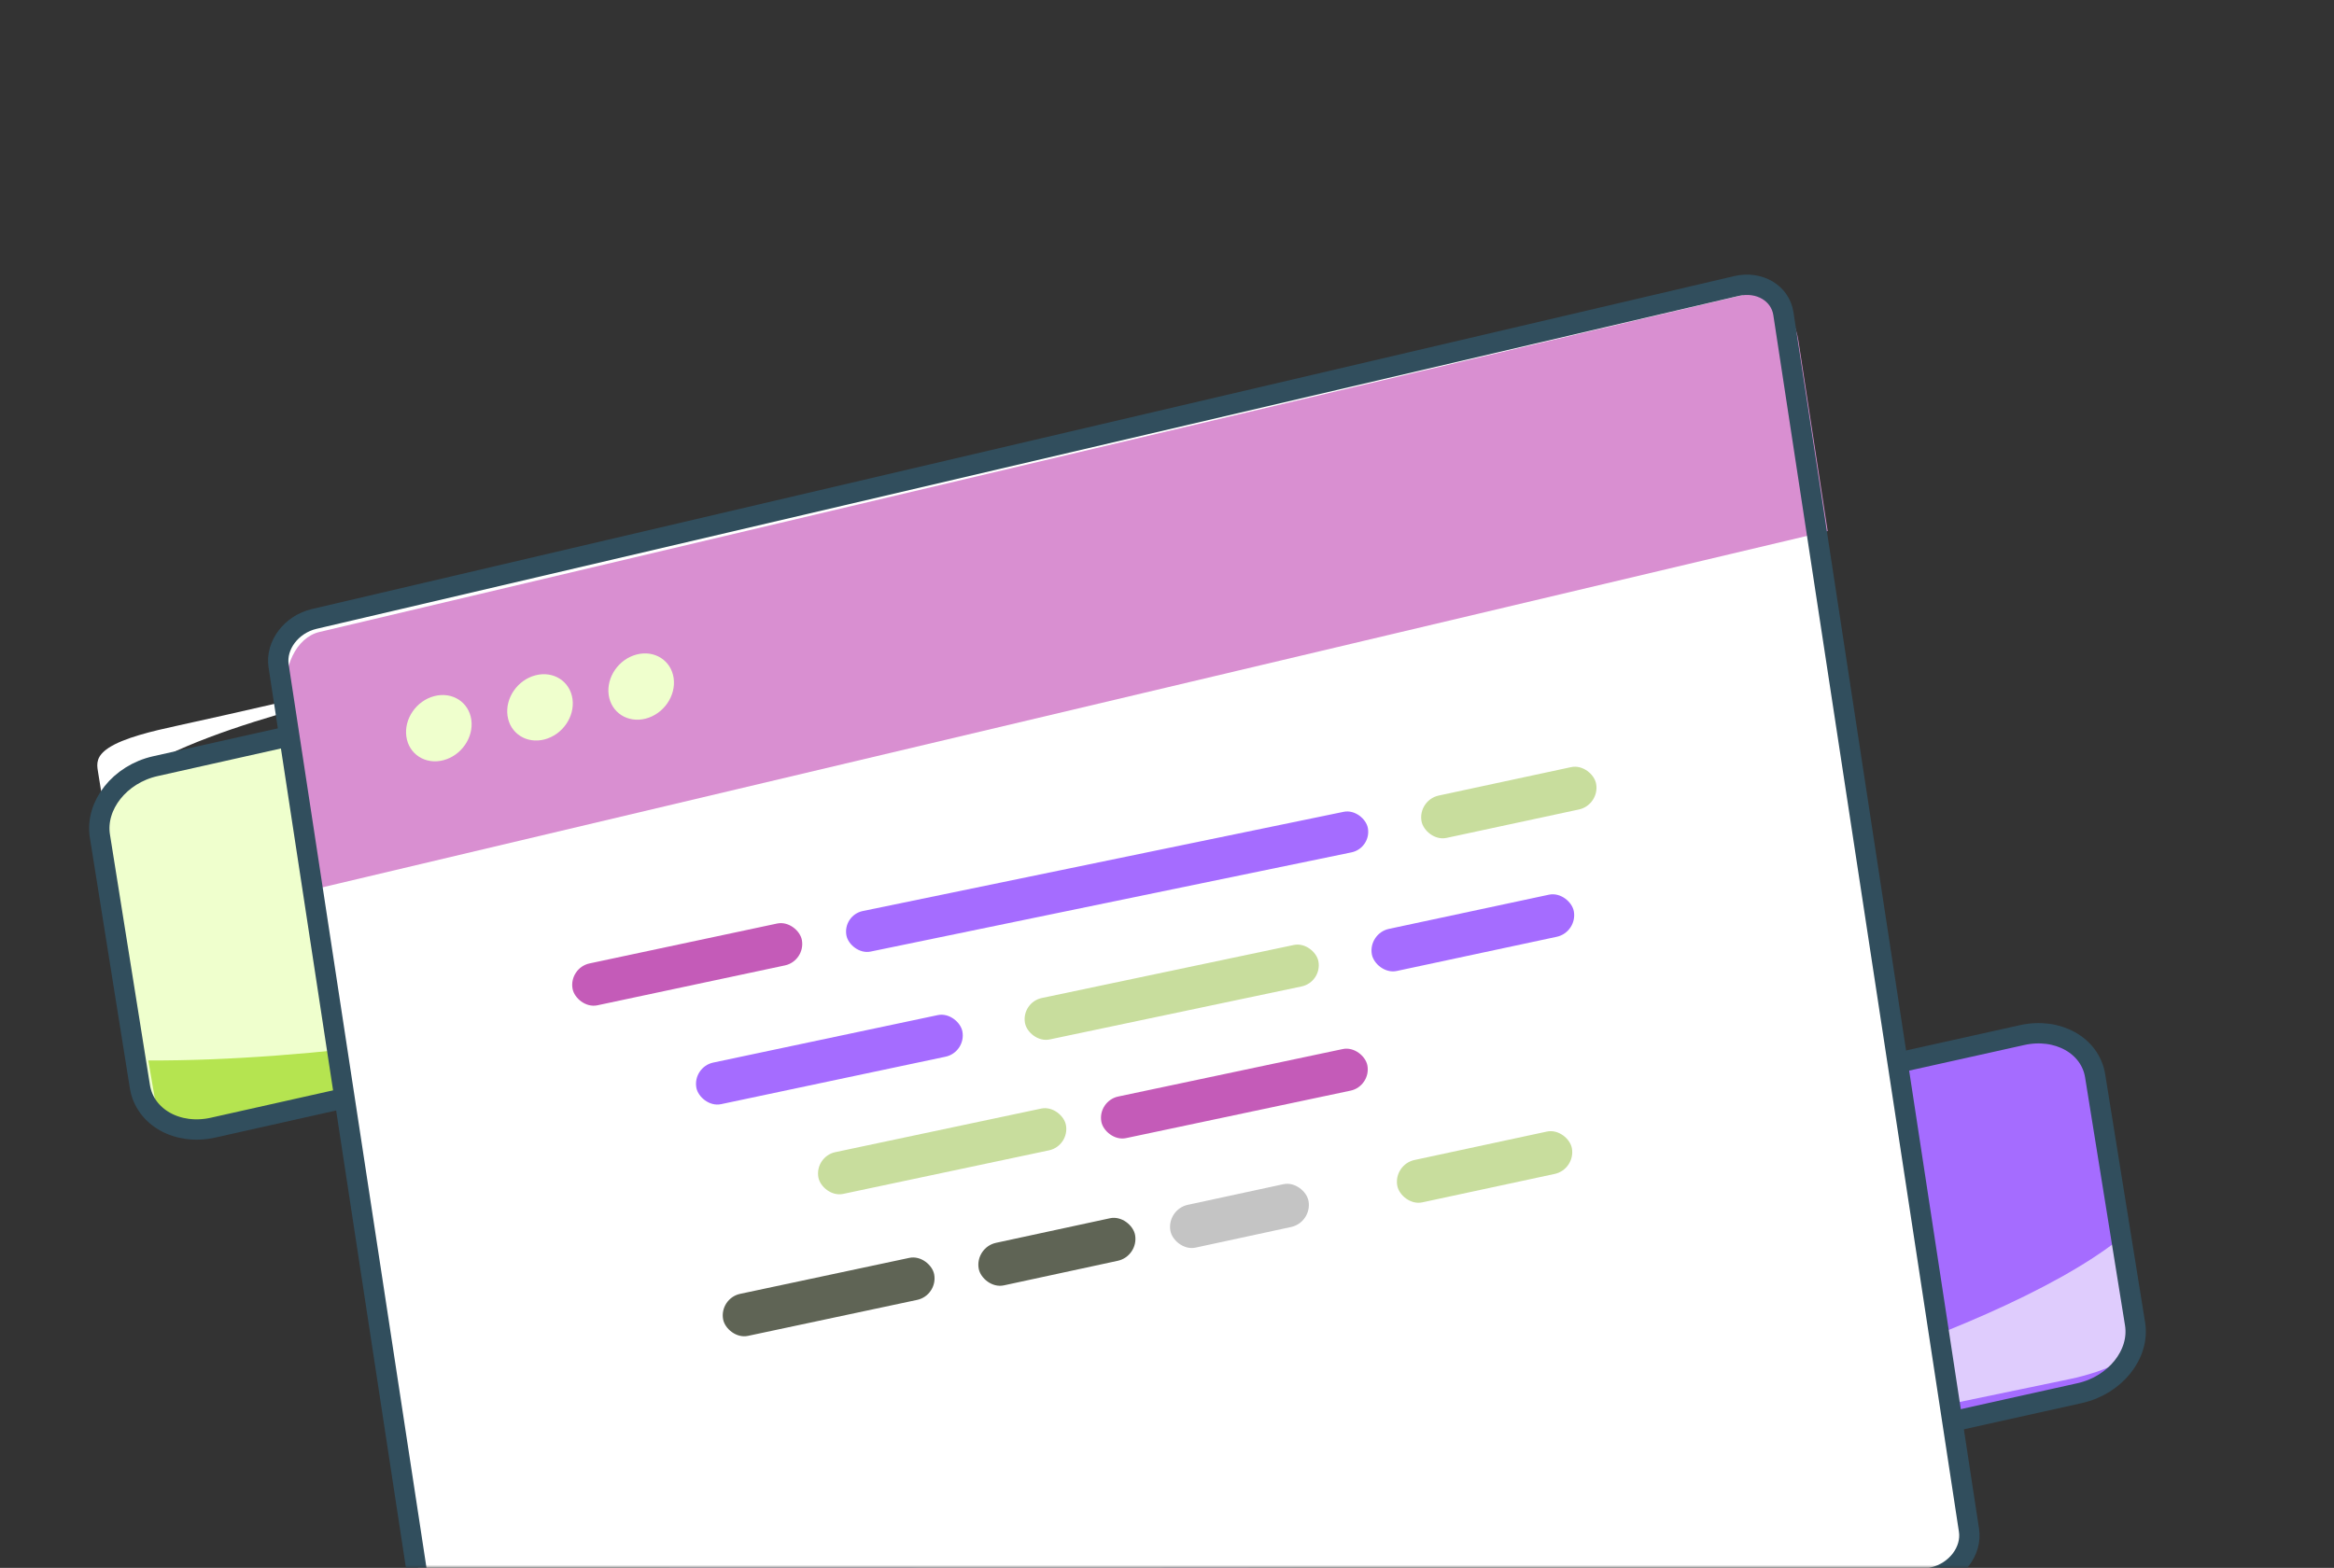 <svg width="378" height="254" viewBox="0 0 378 254" fill="none" xmlns="http://www.w3.org/2000/svg">
<rect x="0" y="0" width="378" height="254" fill="#333333" stroke="none"/>
<mask id="mask0_438_1179" style="mask-type:alpha" maskUnits="userSpaceOnUse" x="0" y="0" width="378" height="254">
<rect width="378" height="254" fill="#FFEFFD"/>
</mask>
<g mask="url(#mask0_438_1179)">
<path d="M214.714 81.563L25.334 124.005C19.585 125.293 15.568 130.364 16.36 135.33L22.835 175.903C23.628 180.869 28.931 183.851 34.679 182.563L224.059 140.121C229.808 138.833 233.825 133.762 233.033 128.796L226.558 88.223C225.765 83.257 220.463 80.275 214.714 81.563Z" fill="#EFFFCD"/>
<path d="M230.996 121.008L233.913 138.032C234.22 139.825 229.991 142.215 224.5 143.365L36.234 182.805C30.726 183.958 26.016 183.441 25.709 181.648L24.02 171.794C37.177 171.848 51.941 170.651 66.957 168.682C85.102 166.303 103.631 162.837 122.024 159.045C144.017 154.513 166.29 149.401 186.568 142.659C205.152 136.49 222.037 128.747 230.996 121.008Z" fill="#B5E450"/>
<path d="M90.54 104.177C71.023 109.588 43.483 114.469 27.156 122.289C19.418 125.991 18.045 130.208 17.263 133.617L15.845 124.86C15.66 123.738 15.574 122.491 17.571 121.167C20.042 119.533 24.677 118.438 28.77 117.55C48.864 113.176 70.708 107.648 90.54 104.177Z" fill="white"/>
<path d="M214.535 81.681L25.155 124.122C19.406 125.411 15.388 130.481 16.181 135.447L22.656 176.021C23.449 180.987 28.752 183.969 34.5 182.68L223.88 140.239C229.629 138.95 233.646 133.88 232.854 128.914L226.378 88.34C225.586 83.374 220.283 80.393 214.535 81.681Z" stroke="#314E5D" stroke-width="3.294" stroke-miterlimit="10"/>
<path d="M327.698 167.561L111.59 215.619C105.851 216.895 101.841 221.917 102.632 226.836L109.099 267.024C109.89 271.943 115.184 274.897 120.923 273.62L337.031 225.563C342.769 224.287 346.78 219.264 345.989 214.345L339.522 174.157C338.731 169.238 333.437 166.285 327.698 167.561Z" fill="#A56CFF"/>
<path d="M342.896 201L345.812 217.874C346.12 219.652 341.332 222.137 335.121 223.428L122.719 267.565C116.508 268.856 111.223 268.464 110.916 266.686L109.228 256.919C124.012 256.633 140.629 255.058 157.542 252.71C177.962 249.877 198.874 245.943 219.626 241.691C244.428 236.612 269.575 230.944 292.503 223.707C313.528 217.082 332.667 208.937 342.896 201Z" fill="#DFCCFD"/>
<path d="M186.459 193.396C164.428 199.303 133.379 204.902 114.899 213.116C106.125 217.011 104.504 221.241 103.552 224.654L102.142 215.977C101.958 214.866 101.884 213.628 104.156 212.257C106.968 210.565 112.193 209.352 116.808 208.358C139.464 203.468 164.118 197.381 186.459 193.396Z" fill="#A56CFF"/>
<path d="M327.49 167.684L111.383 215.741C105.644 217.018 101.633 222.04 102.425 226.959L108.891 267.147C109.682 272.066 114.977 275.02 120.715 273.743L336.823 225.686C342.562 224.41 346.572 219.387 345.781 214.468L339.315 174.28C338.523 169.361 333.229 166.408 327.49 167.684Z" stroke="#314E5D" stroke-width="3.294" stroke-miterlimit="10"/>
<path d="M281.504 46.651L51.238 100.561C47.545 101.426 44.963 104.83 45.471 108.165L75.294 303.697C75.802 307.031 79.209 309.034 82.902 308.169L313.168 254.258C316.862 253.393 319.444 249.989 318.935 246.655L289.113 51.122C288.604 47.788 285.198 45.786 281.504 46.651Z" fill="white"/>
<rect width="38.169" height="6.939" rx="3.469" transform="matrix(0.973 -0.207 0.182 0.978 92.098 156.793)" fill="#C45BB8"/>
<rect width="44.238" height="6.898" rx="3.449" transform="matrix(0.974 -0.206 0.183 0.977 112.148 172.848)" fill="#A56CFF"/>
<rect width="48.788" height="6.873" rx="3.436" transform="matrix(0.974 -0.205 0.184 0.977 165.37 162.383)" fill="#C8DD9D"/>
<rect width="33.616" height="6.974" rx="3.487" transform="matrix(0.973 -0.208 0.181 0.978 221.547 151.205)" fill="#A56CFF"/>
<rect width="29.062" height="7.015" rx="3.507" transform="matrix(0.973 -0.209 0.181 0.978 229.586 129.614)" fill="#C8DD9D"/>
<rect width="29.062" height="7.015" rx="3.507" transform="matrix(0.973 -0.209 0.181 0.978 225.659 188.655)" fill="#C8DD9D"/>
<rect width="86.7" height="6.731" rx="3.366" transform="matrix(0.974 -0.201 0.188 0.976 136.449 148.263)" fill="#A56CFF"/>
<rect width="41.203" height="6.918" rx="3.459" transform="matrix(0.973 -0.206 0.183 0.978 131.908 187.362)" fill="#C8DD9D"/>
<rect width="35.134" height="6.962" rx="3.481" transform="matrix(0.973 -0.207 0.182 0.978 116.477 210.325)" fill="#5F6455"/>
<rect width="26.026" height="7.046" rx="3.523" transform="matrix(0.973 -0.21 0.18 0.978 157.872 202.08)" fill="#5F6455"/>
<rect width="22.989" height="7.079" rx="3.54" transform="matrix(0.973 -0.21 0.179 0.979 188.917 195.926)" fill="#C4C4C4"/>
<rect width="44.238" height="6.898" rx="3.449" transform="matrix(0.974 -0.206 0.183 0.977 177.737 178.348)" fill="#C45BB8"/>
<path d="M291.274 55.269L296 86.025L51.15 144L46.424 113.244C45.638 108.129 48.009 103.262 51.721 102.383L283.129 47.591C286.841 46.712 290.488 50.154 291.274 55.269Z" fill="#D98FD1"/>
<path d="M281.217 46.336L50.891 100.266C47.196 101.131 44.614 104.536 45.122 107.872L75.181 304.974C75.69 308.309 79.097 310.312 82.792 309.447L313.118 255.517C316.812 254.652 319.395 251.247 318.886 247.911L288.827 50.809C288.318 47.474 284.911 45.471 281.217 46.336Z" stroke="#314E5D" stroke-width="3.294" stroke-miterlimit="10"/>
<path d="M71.8 123.159C74.705 122.408 76.735 119.474 76.332 116.605C75.93 113.736 73.248 112.018 70.343 112.769C67.438 113.519 65.408 116.454 65.811 119.323C66.213 122.192 68.895 123.909 71.8 123.159Z" fill="#EFFFCD"/>
<path d="M88.185 119.788C91.09 119.037 93.12 116.103 92.717 113.234C92.315 110.365 89.633 108.647 86.728 109.398C83.822 110.148 81.793 113.082 82.195 115.951C82.598 118.821 85.279 120.538 88.185 119.788Z" fill="#EFFFCD"/>
<path d="M104.57 116.417C107.475 115.666 109.504 112.732 109.102 109.863C108.7 106.994 106.018 105.277 103.112 106.027C100.207 106.777 98.178 109.712 98.58 112.581C98.983 115.45 101.664 117.167 104.57 116.417Z" fill="#EFFFCD"/>
</g>
</svg>

